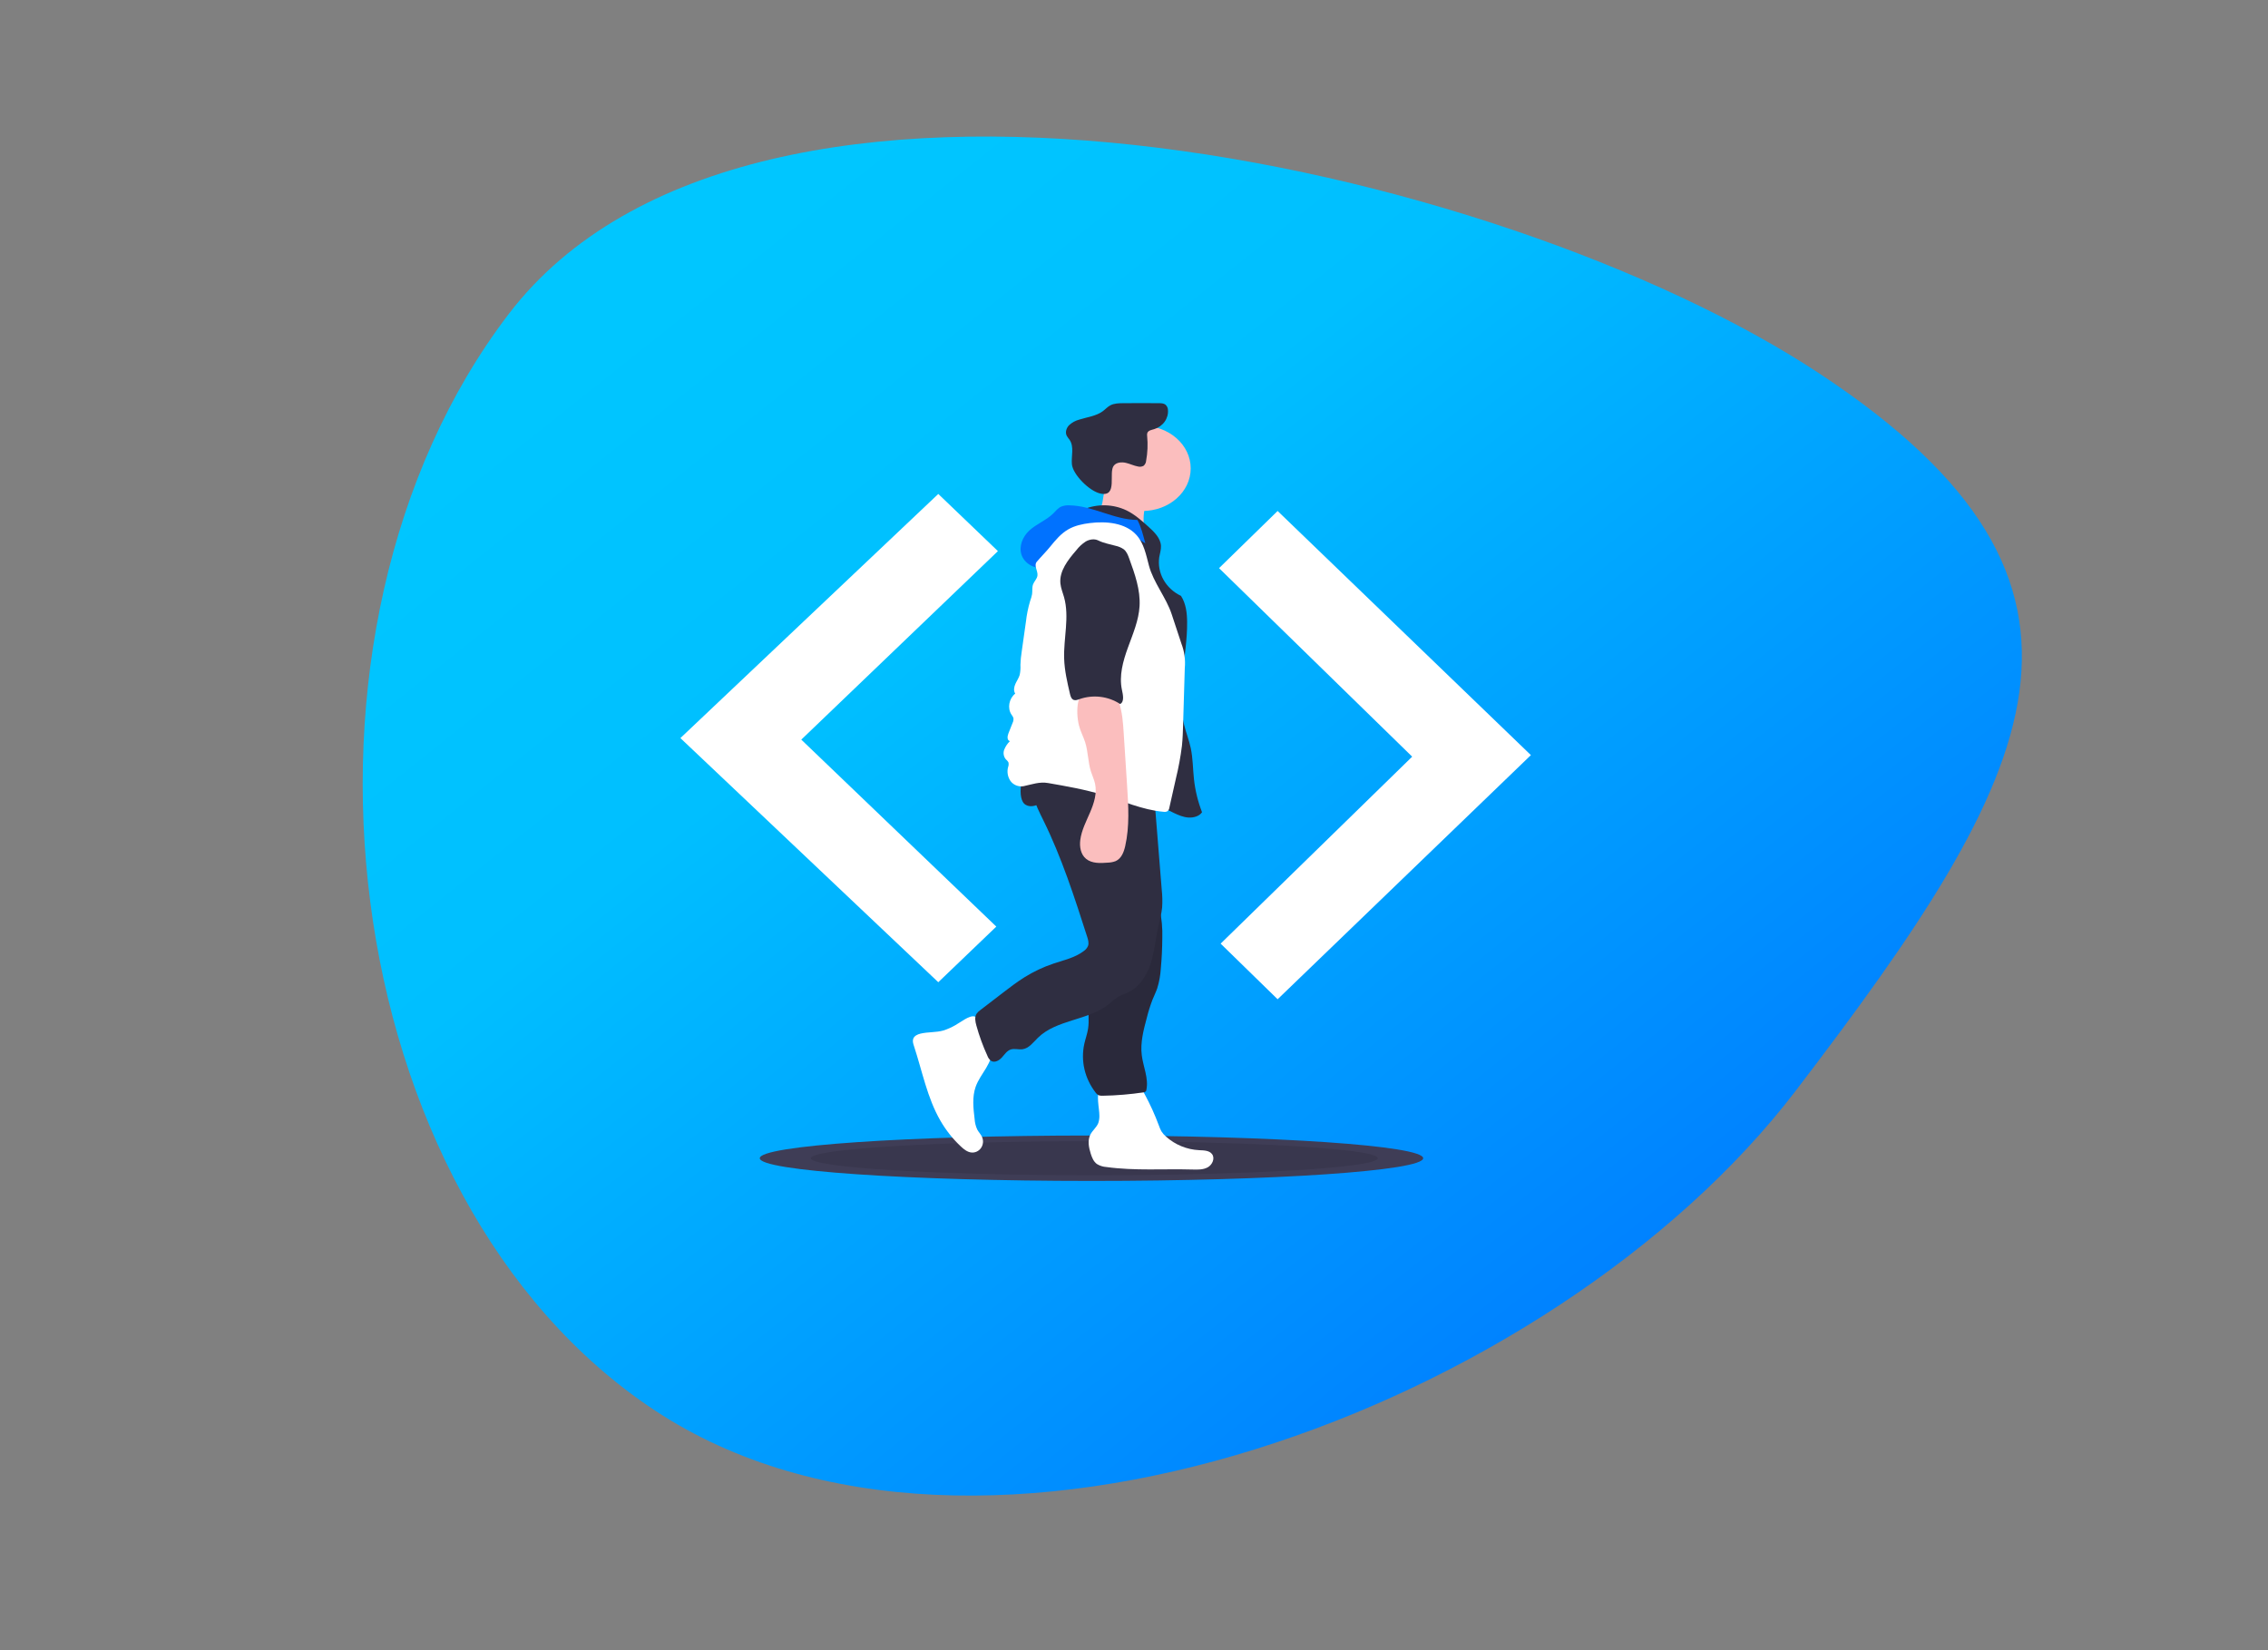 <svg width="470" height="342" viewBox="0 0 470 342" fill="none" xmlns="http://www.w3.org/2000/svg">
<rect x="0" y="0" width="470" height="342" fill="#808080" stroke="none"/>
<g clip-path="url(#clip0)">
<path d="M372.145 226.047C321.819 291.896 202.39 336.335 135.753 292.35C69.115 248.366 55.102 130.921 105.427 65.073C155.752 -0.776 310.412 33.434 377.05 77.419C443.687 121.403 422.47 160.199 372.145 226.047Z" fill="url(#paint0_linear)"/>
<path d="M226.187 244.755C264.15 244.755 294.925 242.648 294.925 240.049C294.925 237.449 264.15 235.342 226.187 235.342C188.225 235.342 157.45 237.449 157.45 240.049C157.45 242.648 188.225 244.755 226.187 244.755Z" fill="#3F3D56"/>
<path opacity="0.1" d="M226.775 243.578C259.222 243.578 285.525 241.998 285.525 240.048C285.525 238.099 259.222 236.518 226.775 236.518C194.328 236.518 168.025 238.099 168.025 240.048C168.025 241.998 194.328 243.578 226.775 243.578Z" fill="black"/>
<path d="M194.442 102.374L141 152.972L194.442 203.57L206.466 192.042L166.051 153.292L206.8 114.222L194.442 102.374Z" fill="white"/>
<path d="M264.762 105.904L317.25 156.502L264.762 207.101L252.953 195.572L292.647 156.822L252.625 117.752L264.762 105.904Z" fill="white"/>
<path d="M197.975 212.475C197.188 212.929 196.358 213.298 195.499 213.575C193.961 214.011 192.317 213.851 190.764 214.223C190.128 214.375 189.436 214.694 189.234 215.338C189.085 215.81 189.247 216.32 189.401 216.79C191.118 222.01 192.152 227.553 194.889 232.281C196.039 234.267 197.467 236.065 199.126 237.617C199.748 238.199 200.453 238.768 201.286 238.859C201.67 238.901 202.058 238.838 202.411 238.674C202.763 238.511 203.068 238.255 203.294 237.93C203.521 237.606 203.661 237.225 203.7 236.827C203.739 236.428 203.676 236.026 203.518 235.661C203.273 235.095 202.816 234.657 202.522 234.117C202.203 233.429 202.016 232.683 201.971 231.921C201.701 229.689 201.44 227.355 202.186 225.242C202.686 223.825 203.604 222.617 204.368 221.332C205.132 220.048 205.767 218.577 205.597 217.078C205.481 216.055 205 215.119 204.492 214.234C203.983 213.348 202.977 210.965 201.954 210.669C200.892 210.362 198.901 211.983 197.975 212.475Z" fill="white"/>
<path d="M227.824 231.194C227.842 231.718 227.768 232.241 227.607 232.74C227.261 233.65 226.403 234.274 225.96 235.141C225.343 236.347 225.622 237.805 226.031 239.095C226.287 239.905 226.623 240.747 227.311 241.247C227.899 241.61 228.568 241.824 229.259 241.869C235.16 242.682 241.154 242.216 247.108 242.386C248.193 242.417 249.342 242.455 250.29 241.927C251.237 241.398 251.823 240.07 251.179 239.2C250.6 238.418 249.456 238.425 248.482 238.379C245.946 238.251 243.531 237.26 241.64 235.572C241.267 235.254 240.944 234.883 240.681 234.471C240.478 234.105 240.31 233.722 240.179 233.325C239.344 231.073 238.351 228.882 237.207 226.768C236.887 226.177 236.524 225.561 235.929 225.244C235.493 225.047 235.021 224.944 234.542 224.943C233.058 224.847 229.215 224.344 228.067 225.493C227.007 226.556 227.848 229.845 227.824 231.194Z" fill="white"/>
<path d="M236.762 105.904C242.278 105.904 246.75 101.952 246.75 97.078C246.75 92.204 242.278 88.253 236.762 88.253C231.247 88.253 226.775 92.204 226.775 97.078C226.775 101.952 231.247 105.904 236.762 105.904Z" fill="#FBBEBE"/>
<path d="M228.21 105.025C227.704 106.34 226.847 107.574 225.6 108.282L237.35 110.61C236.924 108.944 236.868 107.209 237.185 105.52C237.302 105.111 237.326 104.683 237.256 104.264C237.035 103.436 236.075 103.037 235.216 102.847C233.072 102.372 231.175 102.117 229.183 101.197C228.573 102.21 228.659 103.857 228.21 105.025Z" fill="#FBBEBE"/>
<path d="M224.537 105.574C225.946 104.981 227.481 104.693 229.027 104.73C230.572 104.768 232.089 105.13 233.463 105.79C235.142 106.613 236.532 107.854 237.898 109.079C239.157 110.208 240.5 111.501 240.589 113.124C240.632 113.911 240.368 114.681 240.235 115.458C239.995 117.067 240.3 118.705 241.107 120.146C241.913 121.587 243.183 122.758 244.738 123.499C245.778 125.109 245.993 127.061 246.009 128.94C246.069 136.059 243.653 143.265 245.378 150.201C245.783 151.829 246.411 153.407 246.761 155.046C247.214 157.17 247.192 159.353 247.429 161.507C247.686 163.839 248.247 166.133 249.1 168.34C248.53 169.182 247.344 169.505 246.276 169.437C245.208 169.369 244.209 168.938 243.256 168.485C238.64 166.289 234.413 163.395 229.633 161.529C226.47 160.295 223.101 159.526 220.033 158.1C216.965 156.675 214.112 154.412 213.174 151.345C212.768 150.019 212.743 148.622 212.721 147.244C212.628 141.438 212.541 135.569 213.901 129.902C215.1 124.904 217.411 120.123 217.915 115.024C218.079 113.364 218.083 111.587 219.081 110.202C220.491 108.245 223.535 107.738 224.537 105.574Z" fill="#2F2E41"/>
<path d="M230.847 96.47C231.387 95.819 232.428 95.73 233.291 95.923C234.153 96.115 234.949 96.526 235.82 96.683C236.018 96.734 236.225 96.748 236.429 96.721C236.633 96.695 236.828 96.629 237.003 96.529C237.308 96.251 237.49 95.879 237.514 95.485C237.819 93.806 237.891 92.098 237.726 90.403C237.681 90.165 237.698 89.92 237.777 89.69C237.992 89.209 238.65 89.095 239.188 88.941C240.074 88.664 240.836 88.121 241.352 87.399C241.868 86.677 242.109 85.817 242.038 84.954C242.024 84.54 241.836 84.148 241.514 83.861C241.142 83.581 240.622 83.563 240.143 83.56C237.68 83.541 235.217 83.542 232.754 83.561C231.842 83.569 230.885 83.589 230.094 84.01C229.51 84.32 229.076 84.82 228.551 85.212C227.183 86.233 225.332 86.44 223.668 86.963C222.856 87.177 222.118 87.584 221.528 88.144C220.975 88.728 220.708 89.598 221.056 90.305C221.235 90.6 221.434 90.884 221.653 91.154C222.634 92.606 221.981 94.489 222.128 96.195C222.311 98.327 225.721 101.784 228.034 102.288C231.768 103.102 229.611 97.869 230.847 96.47Z" fill="#2F2E41"/>
<path d="M226.289 196.562C226.537 198.17 226.855 199.783 226.77 201.405C226.651 203.669 225.752 205.85 225.586 208.112C225.462 209.801 225.749 211.508 225.49 213.184C225.325 214.258 224.939 215.293 224.701 216.355C224.323 218.085 224.333 219.868 224.732 221.594C225.131 223.321 225.909 224.957 227.021 226.405C227.184 226.652 227.417 226.857 227.694 226.997C227.961 227.087 228.246 227.121 228.529 227.097C231.335 227.045 234.134 226.814 236.904 226.406C237.107 226.399 237.299 226.322 237.442 226.191C237.505 226.104 237.545 226.005 237.559 225.903C238.073 223.505 236.901 221.101 236.603 218.674C236.285 216.082 236.97 213.484 237.65 210.95C237.959 209.7 238.344 208.467 238.804 207.256C239.133 206.441 239.53 205.649 239.815 204.82C240.218 203.519 240.464 202.181 240.547 200.832C240.745 198.702 240.85 196.567 240.862 194.427C240.929 192.4 240.743 190.372 240.308 188.382C239.683 185.863 238.403 183.524 237.134 181.213C236.456 181.36 235.819 181.635 235.265 182.02C233.63 182.981 231.924 183.837 230.157 184.582C228.97 185.082 226.656 185.438 225.903 186.481C225.16 187.509 225.639 189.608 225.696 190.742C225.793 192.689 225.991 194.629 226.289 196.562Z" fill="#2F2E41"/>
<path opacity="0.1" d="M226.289 196.562C226.537 198.17 226.855 199.783 226.77 201.405C226.651 203.669 225.752 205.85 225.586 208.112C225.462 209.801 225.749 211.508 225.49 213.184C225.325 214.258 224.939 215.293 224.701 216.355C224.323 218.085 224.333 219.868 224.732 221.594C225.131 223.321 225.909 224.957 227.021 226.405C227.184 226.652 227.417 226.857 227.694 226.997C227.961 227.087 228.246 227.121 228.529 227.097C231.335 227.045 234.134 226.814 236.904 226.406C237.107 226.399 237.299 226.322 237.442 226.191C237.505 226.104 237.545 226.005 237.559 225.903C238.073 223.505 236.901 221.101 236.603 218.674C236.285 216.082 236.97 213.484 237.65 210.95C237.959 209.7 238.344 208.467 238.804 207.256C239.133 206.441 239.53 205.649 239.815 204.82C240.218 203.519 240.464 202.181 240.547 200.832C240.745 198.702 240.85 196.567 240.862 194.427C240.929 192.4 240.743 190.372 240.308 188.382C239.683 185.863 238.403 183.524 237.134 181.213C236.456 181.36 235.819 181.635 235.265 182.02C233.63 182.981 231.924 183.837 230.157 184.582C228.97 185.082 226.656 185.438 225.903 186.481C225.16 187.509 225.639 189.608 225.696 190.742C225.793 192.689 225.991 194.629 226.289 196.562Z" fill="black"/>
<path d="M214.085 160.032C212.873 163.313 214.654 166.858 216.202 169.992C220.015 177.715 222.664 185.955 225.298 194.16C225.495 194.775 225.692 195.446 225.472 196.052C225.282 196.483 224.974 196.851 224.583 197.112C222.767 198.499 220.455 198.993 218.291 199.718C216.2 200.42 214.198 201.364 212.324 202.531C210.756 203.507 209.288 204.635 207.822 205.76L203.156 209.342C202.854 209.548 202.59 209.804 202.376 210.101C201.926 210.811 202.111 211.738 202.335 212.549C202.928 214.696 203.692 216.792 204.619 218.816C204.772 219.26 205.062 219.643 205.448 219.908C206.176 220.301 207.067 219.78 207.623 219.165C208.179 218.549 208.66 217.784 209.444 217.52C210.227 217.256 211.089 217.576 211.906 217.46C213.229 217.274 214.107 216.049 215.061 215.109C218.956 211.267 225.459 211.546 229.744 208.149C230.363 207.592 231.019 207.077 231.706 206.607C232.431 206.177 233.252 205.941 234.004 205.56C236.29 204.403 237.727 202.011 238.497 199.557C239.266 197.103 239.486 194.513 240.039 192.001C240.325 190.702 240.701 189.417 240.829 188.094C240.911 186.862 240.884 185.626 240.749 184.399L239.203 165.172C239.077 163.606 238.951 162.039 238.707 160.488C234.115 160.653 229.526 160.839 224.932 160.893C221.276 160.937 217.553 161.194 214.085 160.032Z" fill="#2F2E41"/>
<path d="M211.952 166.177C212.588 167.312 214.135 167.289 215.201 166.666C216.266 166.044 217.094 164.999 218.162 164.382C219.596 163.553 221.294 163.584 222.911 163.635C225.471 163.715 228.063 163.801 230.526 164.579C233.073 165.385 235.553 166.936 238.188 166.627C238.646 166.573 239.147 166.427 239.397 165.996C239.543 165.685 239.612 165.335 239.596 164.984L239.682 162.43C239.735 161.988 239.671 161.538 239.499 161.136C239.278 160.801 238.975 160.543 238.626 160.394C234.876 158.379 230.601 158.004 226.437 157.845C224.321 157.765 222.204 157.732 220.086 157.746C218.289 157.758 216.131 157.469 214.384 158.003C212.039 158.718 210.763 164.053 211.952 166.177Z" fill="#2F2E41"/>
<path d="M235.702 107.765C230.852 107.726 226.458 104.806 221.608 104.735C221.023 104.698 220.436 104.79 219.897 105.004C219.221 105.315 218.777 105.915 218.264 106.422C216.83 107.838 214.754 108.594 213.281 109.976C211.899 111.272 211.131 113.203 211.677 114.941C212.222 116.679 214.28 118.011 216.208 117.594C216.985 115.301 218.588 113.314 220.758 111.956C221.886 111.295 223.076 110.726 224.313 110.253C226.493 109.353 228.93 108.435 231.205 109.11C232.044 109.399 232.836 109.793 233.557 110.279L237.35 112.603C236.908 111.013 236.511 109.23 235.702 107.765Z" fill="#0072FF"/>
<path d="M214.844 116.44C214.188 117.216 215.132 118.34 214.988 119.324C214.892 119.978 214.324 120.478 214.088 121.099C213.843 121.743 213.973 122.456 213.88 123.134C213.787 123.627 213.649 124.112 213.468 124.583C213.052 125.99 212.762 127.427 212.6 128.88L211.736 135.001C211.586 135.922 211.495 136.851 211.463 137.782C211.507 138.478 211.458 139.177 211.317 139.861C211.126 140.53 210.702 141.115 210.417 141.754C210.132 142.392 210 143.164 210.385 143.753C209.096 144.771 208.712 146.772 209.614 148.114C209.785 148.323 209.92 148.558 210.011 148.808C210.061 149.158 210 149.514 209.836 149.831L208.962 152.039C208.739 152.605 208.668 153.465 209.29 153.594C208.775 154.101 208.374 154.703 208.11 155.361C207.983 155.692 207.944 156.047 207.999 156.396C208.054 156.744 208.2 157.074 208.424 157.354C208.642 157.535 208.826 157.748 208.972 157.984C209.057 158.314 209.035 158.66 208.909 158.978C208.778 159.46 208.753 159.963 208.835 160.454C208.916 160.946 209.103 161.417 209.384 161.838C209.675 162.253 210.088 162.578 210.57 162.774C211.053 162.971 211.586 163.029 212.104 162.943C213.851 162.569 215.422 161.979 217.184 162.286C220.978 162.946 224.785 163.609 228.46 164.722C232.654 165.992 236.715 167.855 241.098 168.246C241.386 168.302 241.686 168.257 241.943 168.121C242.167 167.92 242.306 167.649 242.334 167.359C242.786 165.351 243.237 163.342 243.689 161.334C244.235 159.108 244.651 156.855 244.934 154.585C245.089 153.12 245.132 151.647 245.176 150.175L245.525 138.462C245.689 136.735 245.446 134.996 244.815 133.37L242.806 127.288C241.66 123.818 239.031 120.74 238.095 117.214C237.502 114.982 237.065 112.586 235.476 110.847C233.211 108.367 229.292 107.981 225.861 108.407C224.312 108.6 222.749 108.932 221.409 109.695C219.859 110.576 218.717 111.964 217.612 113.321C216.702 114.439 215.775 115.338 214.844 116.44Z" fill="white"/>
<path d="M223.583 150.312C223.877 151.518 224.495 152.631 224.873 153.816C225.506 155.801 225.452 157.939 226.084 159.925C226.35 160.758 226.734 161.559 226.924 162.411C227.368 164.396 226.72 166.451 225.915 168.331C225.11 170.212 224.129 172.066 223.868 174.081C223.684 175.5 223.948 177.103 225.098 178.024C226.292 178.98 228.026 178.915 229.581 178.788C230.139 178.773 230.69 178.664 231.208 178.466C232.397 177.93 232.898 176.592 233.176 175.369C234.107 171.269 233.841 167.021 233.57 162.835L232.862 151.887C232.726 149.78 232.58 147.629 231.898 145.605C231.649 144.869 231.217 143.381 230.51 142.911C229.81 142.446 227.811 142.425 226.945 142.386C222.879 142.205 222.924 147.604 223.583 150.312Z" fill="#FBBEBE"/>
<path d="M227.589 112.011C226.786 111.612 225.776 111.784 225 112.229C224.251 112.716 223.596 113.322 223.061 114.019C221.327 116.031 219.492 118.339 219.749 120.929C219.846 121.9 220.237 122.818 220.502 123.76C221.664 127.891 220.379 132.26 220.526 136.533C220.611 139.003 221.177 141.432 221.739 143.844C221.854 144.336 222.038 144.906 222.539 145.072C222.915 145.196 223.322 145.036 223.694 144.901C225.082 144.414 226.572 144.251 228.039 144.427C229.507 144.603 230.908 145.112 232.125 145.912C233.055 145.44 232.707 143.947 232.498 142.965C231.878 140.045 232.719 137.033 233.741 134.217C234.763 131.401 235.985 128.589 236.154 125.614C236.346 122.244 235.171 118.955 234.011 115.765C233.758 115.069 233.482 114.339 232.895 113.858C232.392 113.503 231.817 113.252 231.205 113.124C229.974 112.778 228.726 112.578 227.589 112.011Z" fill="#2F2E41"/>
</g>
<defs>
<linearGradient id="paint0_linear" x1="145.658" y1="33.795" x2="362.532" y2="305.956" gradientUnits="userSpaceOnUse">
<stop offset="0.046" stop-color="#00C6FF"/>
<stop offset="0.3" stop-color="#00BFFF"/>
<stop offset="1" stop-color="#0072FF"/>
</linearGradient>
<clipPath id="clip0">
<rect width="470" height="342" fill="white"/>
</clipPath>
</defs>
</svg>
